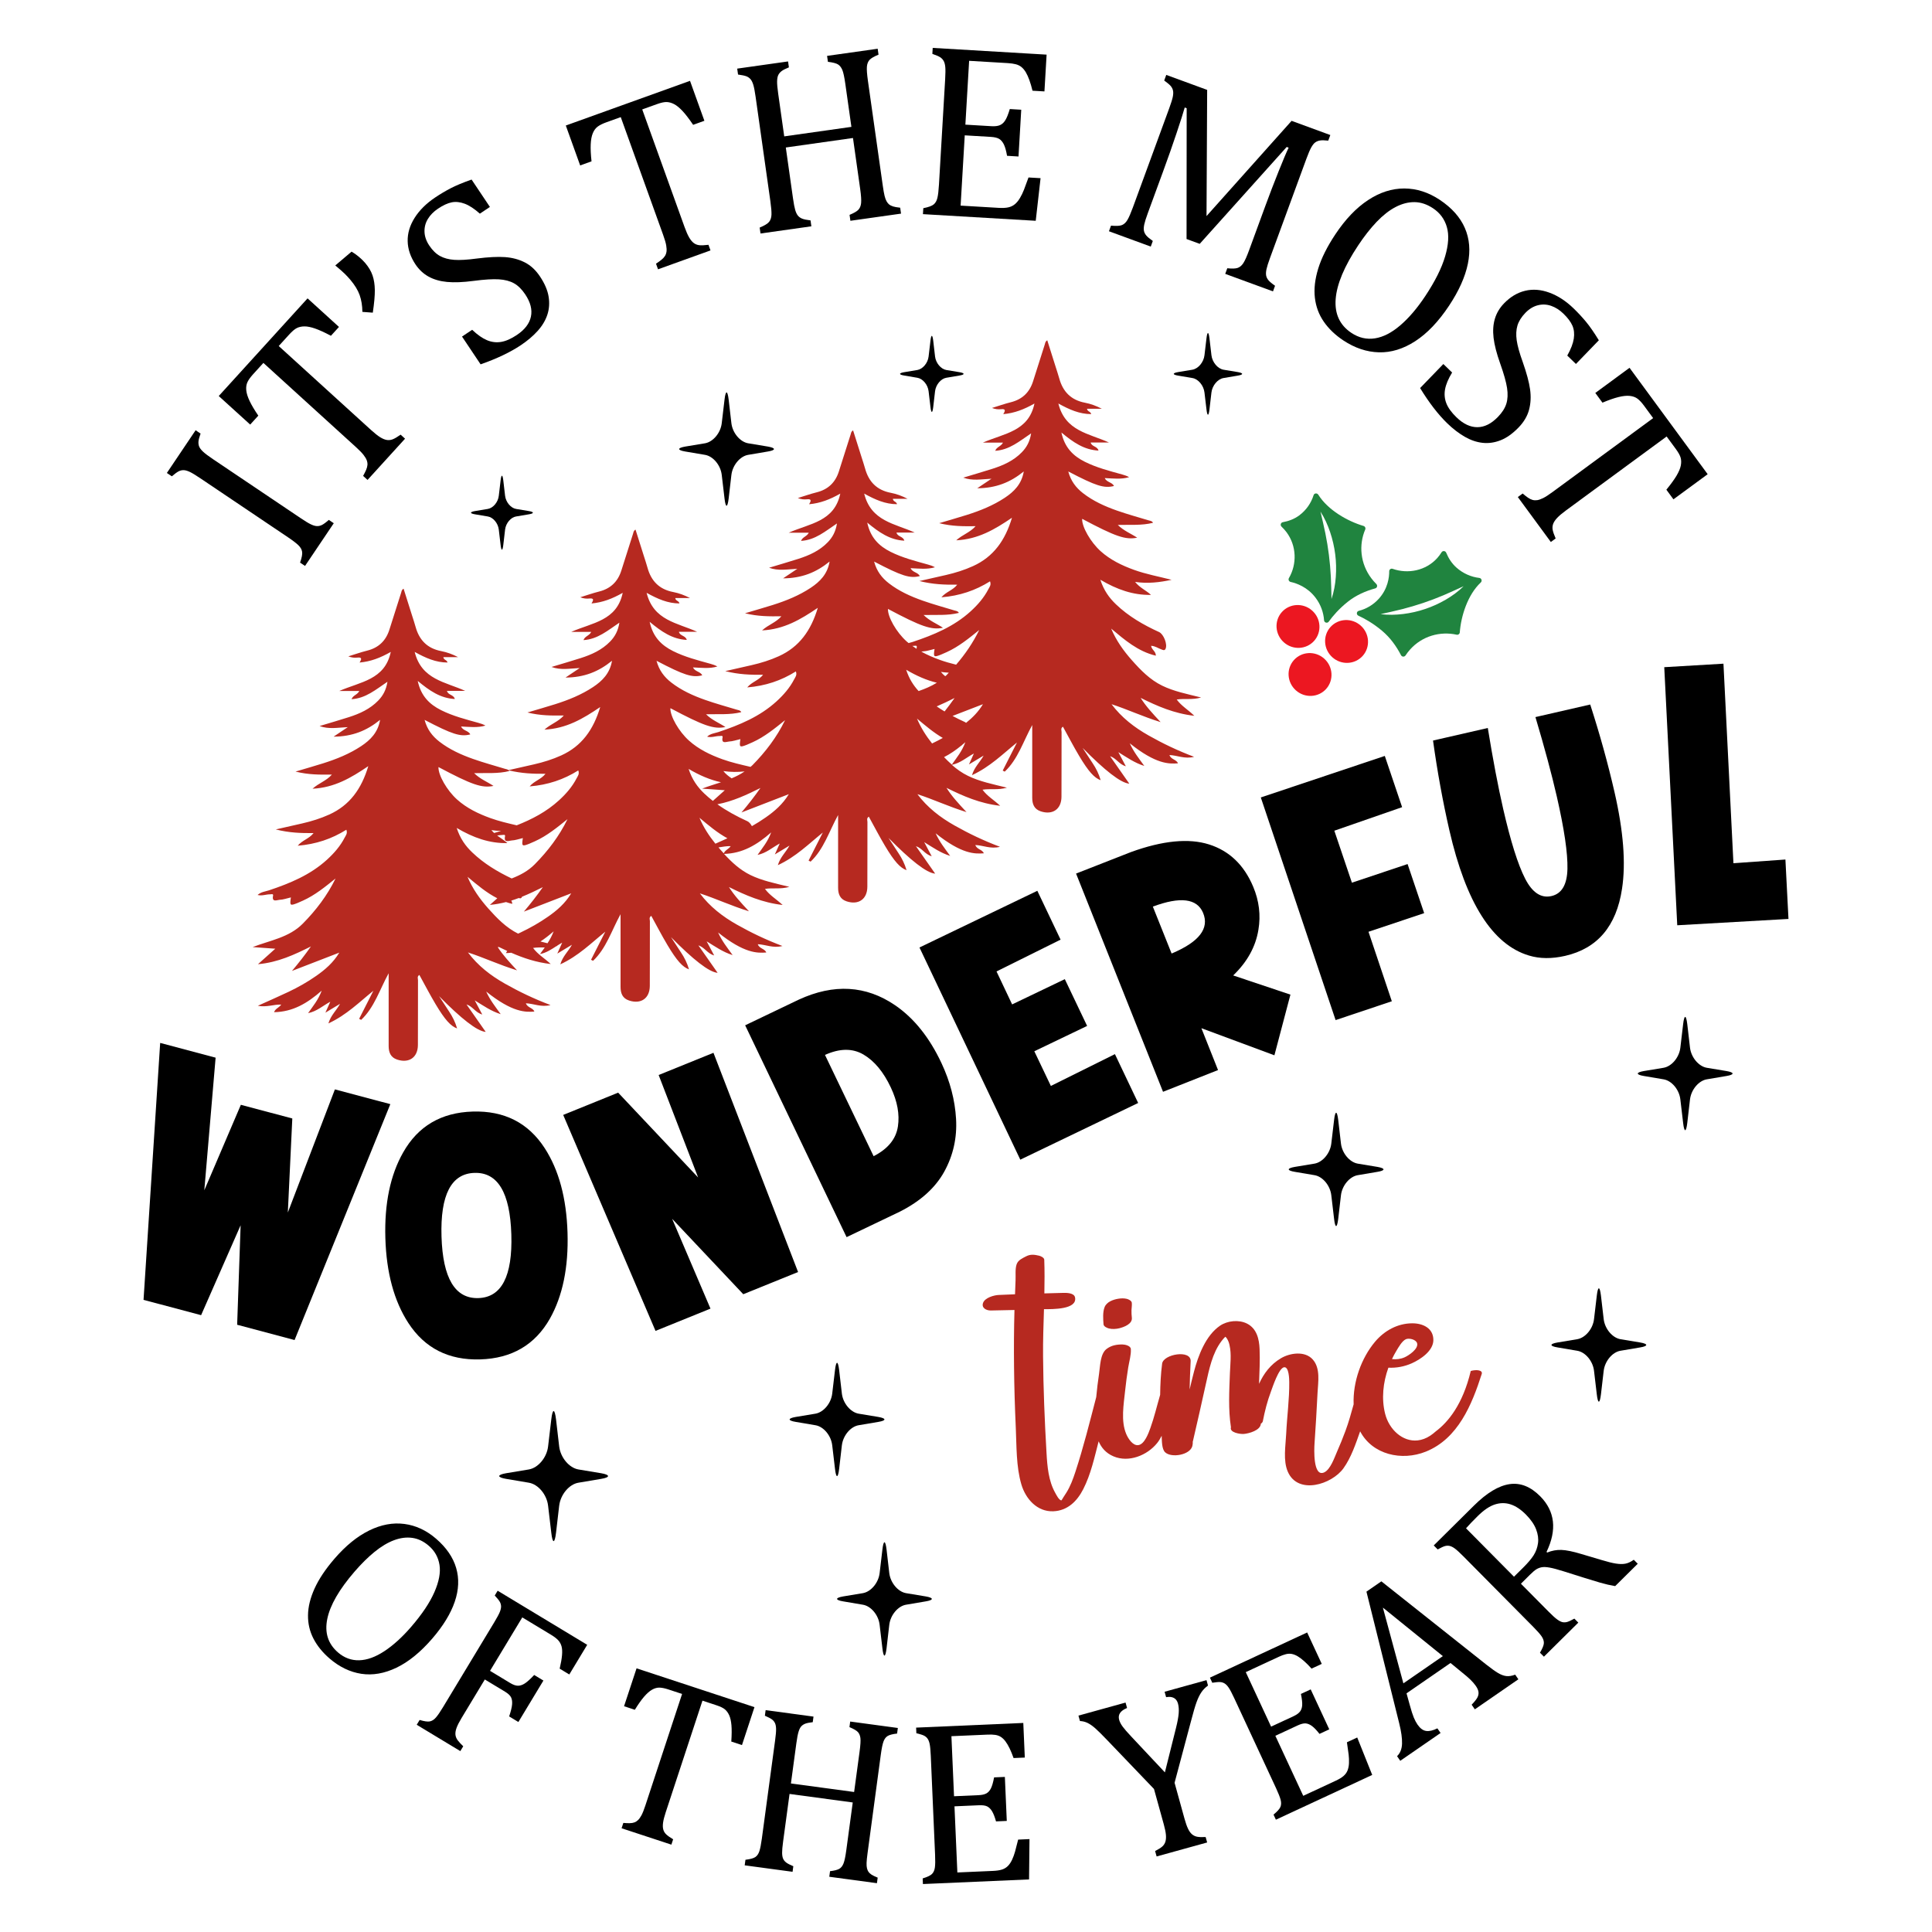 <?xml version="1.0" encoding="utf-8"?>
<!-- Generator: Adobe Illustrator 27.8.1, SVG Export Plug-In . SVG Version: 6.00 Build 0)  -->
<svg version="1.1" id="Layer_1" xmlns="http://www.w3.org/2000/svg" xmlns:xlink="http://www.w3.org/1999/xlink" x="0px" y="0px"
	 viewBox="0 0 1080 1080" style="enable-background:new 0 0 1080 1080;" xml:space="preserve">
<style type="text/css">
	.st0{fill-rule:evenodd;clip-rule:evenodd;}
	.st1{fill:#B62920;}
	.st2{fill:#EC1721;}
	.st3{fill:#20843F;}
</style>
<g>
	<g>
		<path class="st0" d="M691.9,207.99l-7.92-1.31c-3.28-0.56-6.31-4.18-6.78-8.1l-1.1-9.46c-0.47-3.92-1.22-3.92-1.67,0l-1.12,9.46
			c-0.45,3.91-3.48,7.54-6.78,8.1l-7.92,1.31c-3.28,0.56-3.28,1.46,0,1.99l7.92,1.34c3.3,0.53,6.33,4.16,6.78,8.1l1.12,9.46
			c0.45,3.91,1.2,3.91,1.67,0l1.1-9.46c0.47-3.94,3.5-7.56,6.78-8.1l7.92-1.34C695.18,209.45,695.18,208.55,691.9,207.99z"/>
		<path class="st0" d="M536.38,208.06l-7.37-1.22c-3.05-0.52-5.87-3.89-6.31-7.54l-1.02-8.81c-0.44-3.65-1.14-3.65-1.55,0
			l-1.04,8.81c-0.42,3.64-3.24,7.02-6.31,7.54l-7.37,1.22c-3.05,0.52-3.05,1.36,0,1.86l7.37,1.25c3.07,0.5,5.89,3.87,6.31,7.54
			l1.04,8.81c0.42,3.65,1.12,3.65,1.55,0l1.02-8.81c0.44-3.67,3.26-7.04,6.31-7.54l7.37-1.25
			C539.43,209.41,539.43,208.58,536.38,208.06z"/>
		<path class="st0" d="M429.23,249.63l-10.98-1.82c-4.55-0.78-8.75-5.8-9.4-11.24l-1.52-13.13c-0.65-5.43-1.69-5.43-2.32,0
			l-1.55,13.13c-0.62,5.43-4.83,10.46-9.4,11.24l-10.98,1.82c-4.55,0.78-4.55,2.02,0,2.77l10.98,1.86c4.57,0.74,8.78,5.77,9.4,11.24
			l1.55,13.13c0.62,5.43,1.67,5.43,2.32,0l1.52-13.13c0.65-5.47,4.86-10.49,9.4-11.24l10.98-1.86
			C433.78,251.66,433.78,250.41,429.23,249.63z"/>
		<path class="st0" d="M295.66,285.69l-7.17-1.19c-2.97-0.51-5.71-3.79-6.14-7.33l-1-8.57c-0.42-3.55-1.11-3.55-1.51,0l-1.01,8.57
			c-0.41,3.55-3.15,6.83-6.14,7.33l-7.17,1.19c-2.97,0.51-2.97,1.32,0,1.81l7.17,1.21c2.99,0.48,5.73,3.77,6.14,7.33l1.01,8.57
			c0.41,3.55,1.09,3.55,1.51,0l1-8.57c0.42-3.57,3.17-6.85,6.14-7.33l7.17-1.21C298.63,287.01,298.63,286.2,295.66,285.69z"/>
	</g>
	<g>
		<path class="st0" d="M335.98,823.53l-12.61-2.09c-5.22-0.89-10.05-6.66-10.79-12.9l-1.75-15.06c-0.75-6.24-1.94-6.24-2.66,0
			l-1.78,15.06c-0.71,6.23-5.54,12.01-10.79,12.9l-12.61,2.09c-5.22,0.89-5.22,2.32,0,3.18l12.61,2.13
			c5.25,0.85,10.08,6.62,10.79,12.9l1.78,15.07c0.71,6.24,1.91,6.24,2.66,0l1.75-15.07c0.75-6.27,5.57-12.04,10.79-12.9l12.61-2.13
			C341.2,825.86,341.2,824.42,335.98,823.53z"/>
		<path class="st0" d="M517.49,892.41l-10.98-1.82c-4.55-0.78-8.75-5.8-9.4-11.24l-1.52-13.13c-0.65-5.43-1.69-5.43-2.32,0
			l-1.55,13.13c-0.62,5.43-4.83,10.46-9.4,11.24l-10.98,1.82c-4.55,0.78-4.55,2.02,0,2.77l10.98,1.86c4.57,0.74,8.78,5.77,9.4,11.24
			l1.55,13.13c0.62,5.43,1.67,5.43,2.32,0l1.52-13.13c0.65-5.47,4.86-10.49,9.4-11.24l10.98-1.86
			C522.03,894.44,522.03,893.19,517.49,892.41z"/>
		<path class="st0" d="M769.98,652.3l-10.98-1.82c-4.55-0.78-8.75-5.8-9.4-11.24l-1.52-13.13c-0.65-5.43-1.69-5.43-2.32,0
			l-1.55,13.13c-0.62,5.43-4.83,10.46-9.4,11.24l-10.98,1.82c-4.55,0.78-4.55,2.02,0,2.77l10.98,1.86c4.57,0.74,8.78,5.77,9.4,11.24
			l1.55,13.13c0.62,5.43,1.67,5.43,2.32,0l1.52-13.13c0.65-5.47,4.86-10.49,9.4-11.24l10.98-1.86
			C774.52,654.33,774.52,653.08,769.98,652.3z"/>
		<path class="st0" d="M916.85,750.45l-10.98-1.82c-4.55-0.78-8.75-5.8-9.4-11.24l-1.53-13.13c-0.65-5.43-1.69-5.43-2.32,0
			l-1.55,13.13c-0.62,5.43-4.83,10.46-9.4,11.24l-10.98,1.82c-4.55,0.78-4.55,2.02,0,2.77l10.98,1.86c4.57,0.74,8.78,5.77,9.4,11.24
			l1.55,13.13c0.62,5.43,1.67,5.43,2.32,0l1.53-13.13c0.65-5.47,4.86-10.49,9.4-11.24l10.98-1.86
			C921.4,752.47,921.4,751.22,916.85,750.45z"/>
		<path class="st0" d="M965.1,598.72l-10.98-1.82c-4.55-0.78-8.75-5.8-9.4-11.24l-1.52-13.13c-0.65-5.43-1.69-5.43-2.32,0
			l-1.55,13.13c-0.62,5.43-4.83,10.46-9.4,11.24l-10.98,1.82c-4.55,0.78-4.55,2.02,0,2.77l10.98,1.86c4.57,0.74,8.78,5.77,9.4,11.24
			l1.55,13.13c0.62,5.43,1.67,5.43,2.32,0l1.52-13.13c0.65-5.47,4.86-10.49,9.4-11.24l10.98-1.86
			C969.65,600.74,969.65,599.49,965.1,598.72z"/>
		<path class="st0" d="M490.99,792.08l-10.98-1.82c-4.55-0.78-8.75-5.8-9.4-11.24l-1.52-13.13c-0.65-5.43-1.69-5.43-2.32,0
			l-1.55,13.13c-0.62,5.43-4.83,10.46-9.4,11.24l-10.99,1.82c-4.55,0.78-4.55,2.02,0,2.77l10.99,1.86c4.57,0.74,8.78,5.77,9.4,11.24
			l1.55,13.13c0.62,5.43,1.67,5.43,2.32,0l1.52-13.13c0.65-5.47,4.86-10.49,9.4-11.24l10.98-1.86
			C495.54,794.1,495.54,792.86,490.99,792.08z"/>
	</g>
	<path class="st1" d="M657.79,391.04c4.41-0.71,8.6,0.32,13.64-1.14c-8.08-2-15.2-3.41-21.75-6.6c-6.81-3.31-11.96-8.61-16.9-14.17
		c-4.75-5.34-8.84-11.1-11.63-17.74c7.56,6.33,14.93,12.75,24.98,15.15c0.04-2.49-2.41-3.31-2.65-5.53
		c2.39,0.12,3.96,1.42,5.76,2.02c0.83,0.28,1.74,0.88,2.31-0.33c1.19-2.5-1.06-8.2-3.6-9.37c-8.78-4-17.08-8.78-24.11-15.5
		c-3.79-3.62-6.8-7.78-8.74-13.75c9.31,5.47,18.27,8.67,28.31,8.47c-2.72-2.53-6.27-3.96-8.89-7.26c7.18,1.08,13.8,0.23,20.41-1.17
		c-7.09-1.83-14.23-3.11-21.05-5.58c-6.75-2.45-13.16-5.53-18.56-10.37c-5.68-5.09-10.6-13.71-10.4-18.14
		c18.61,9.89,24.25,11.87,30.76,10.54c-3.62-2.39-7.51-3.84-10.83-7.13c6.96-0.19,13.37,0.41,19.7-1.19
		c-0.58-1.11-1.55-1.08-2.4-1.34c-5.94-1.8-11.95-3.44-17.8-5.5c-6.73-2.37-13.25-5.3-18.94-9.72c-3.92-3.05-6.82-6.79-8.24-12.14
		c15.53,8.13,20.01,9.53,25.54,8.13c-0.97-2.17-4.04-1.96-5.14-4.43c4.73,0.22,9.21,0.8,13.62-0.51c-1.27-0.72-2.56-1.13-3.87-1.5
		c-7.11-1.98-14.29-3.8-20.92-7.12c-6.41-3.21-11.26-7.85-13.07-16.35c6.59,5.47,12.65,9.71,20.74,10.11
		c-0.64-2.51-3.79-2.09-4.39-4.53c1.92,0,3.58,0,5.24,0c1.66,0,3.31,0,4.97,0c-11.01-5.04-24.42-6.23-28.26-21.79
		c6.21,3.44,11.85,5.92,18.36,5.93c-0.35-1.58-2.16-1.34-2.33-3c2.78,0,5.51,0,8.25,0c-3.07-1.6-6.2-2.76-9.43-3.37
		c-7.75-1.48-12.31-6.15-14.35-13.58c-0.59-2.12-1.3-4.21-1.96-6.31c-1.57-4.98-3.14-9.95-4.74-15c-1.12,0.64-1.12,1.46-1.35,2.2
		c-2.18,6.91-4.4,13.81-6.59,20.72c-1.97,6.19-6.02,10.09-12.39,11.69c-3.56,0.89-7.04,2.13-10.56,3.21
		c1.8,0.72,3.48,0.87,5.13,0.69c2.85-0.31,2.12,1.18,1.17,2.77c6.23-0.56,11.61-2.64,17.43-5.94
		c-3.29,15.66-16.98,16.65-28.82,21.85c4.42,0,7.65,0,11.22,0c-1.08,2.16-3.55,2.35-4.33,4.58c7.91-0.48,13.55-5.37,20.07-9.75
		c-0.72,4.6-2.5,7.78-5.17,10.54c-4.57,4.72-10.33,7.31-16.44,9.26c-5.25,1.68-10.55,3.21-16.33,4.96c5.16,1.88,9.94,0.89,15.77,0.6
		c-3.06,2.05-5.04,3.38-7.94,5.33c10.46-0.06,18.51-3.3,26-9.4c-1.19,7.05-5.42,11.28-10.6,14.71c-6.53,4.32-13.75,7.23-21.19,9.58
		c-4.79,1.51-9.63,2.88-15.49,4.63c7.24,1.8,13.5,1.76,20.34,1.68c-3.17,3.58-7.22,4.65-10.82,7.9
		c12.18-0.59,21.44-6.02,31.16-12.62c-3.8,12.72-10.36,21.86-21.78,27.04c-4.85,2.2-9.92,3.78-15.11,4.97
		c-4.6,1.05-9.21,2.09-14.84,3.37c7.51,1.89,14.05,2.12,21.14,2.04c-2.51,3.21-6.24,3.93-8.86,7.06c10.2-0.83,19-3.8,27.18-8.93
		c0.79,2.02-0.3,3.18-0.91,4.36c-2.47,4.79-5.95,8.78-9.92,12.4c-9.34,8.51-20.67,13.2-32.43,17.12c-0.72,0.24-1.49,0.43-2.25,0.63
		c-0.38-0.32-0.77-0.62-1.14-0.95c-5.68-5.09-10.6-13.71-10.4-18.14c18.61,9.89,24.25,11.87,30.76,10.54
		c-3.62-2.39-7.51-3.84-10.83-7.13c6.96-0.19,13.37,0.41,19.7-1.19c-0.58-1.11-1.55-1.08-2.4-1.34c-5.94-1.8-11.95-3.44-17.8-5.5
		c-6.73-2.37-13.25-5.3-18.94-9.72c-3.92-3.05-6.82-6.79-8.24-12.14c15.53,8.13,20.01,9.53,25.54,8.13
		c-0.97-2.17-4.04-1.96-5.14-4.43c4.73,0.22,9.21,0.8,13.62-0.51c-1.27-0.72-2.56-1.13-3.87-1.5c-7.11-1.98-14.29-3.8-20.92-7.12
		c-6.41-3.21-11.26-7.85-13.07-16.35c6.59,5.47,12.65,9.71,20.74,10.11c-0.64-2.51-3.79-2.09-4.39-4.53c1.92,0,3.58,0,5.24,0
		c1.66,0,3.31,0,4.97,0c-11.01-5.04-24.42-6.23-28.26-21.79c6.21,3.44,11.85,5.92,18.36,5.93c-0.35-1.58-2.16-1.34-2.33-3
		c2.78,0,5.51,0,8.25,0c-3.07-1.6-6.2-2.76-9.43-3.37c-7.75-1.48-12.31-6.15-14.35-13.58c-0.59-2.12-1.3-4.21-1.96-6.31
		c-1.57-4.98-3.14-9.95-4.74-15c-1.12,0.64-1.12,1.46-1.35,2.2c-2.18,6.91-4.4,13.81-6.59,20.72c-1.97,6.19-6.02,10.09-12.39,11.69
		c-3.56,0.89-7.04,2.13-10.56,3.21c1.8,0.72,3.48,0.87,5.13,0.69c2.85-0.31,2.12,1.18,1.17,2.77c6.23-0.56,11.61-2.64,17.43-5.94
		c-3.29,15.66-16.98,16.65-28.82,21.85c4.42,0,7.65,0,11.22,0c-1.08,2.16-3.55,2.35-4.33,4.58c7.91-0.48,13.55-5.37,20.07-9.75
		c-0.72,4.6-2.5,7.78-5.17,10.54c-4.57,4.72-10.33,7.31-16.44,9.26c-5.25,1.68-10.55,3.21-16.33,4.96c5.16,1.88,9.94,0.89,15.77,0.6
		c-3.06,2.05-5.04,3.38-7.94,5.33c10.46-0.06,18.51-3.3,26-9.4c-1.19,7.05-5.42,11.28-10.6,14.71c-6.53,4.32-13.75,7.23-21.19,9.58
		c-4.79,1.51-9.63,2.88-15.49,4.63c7.24,1.8,13.5,1.76,20.34,1.68c-3.17,3.58-7.22,4.65-10.82,7.9
		c12.18-0.59,21.44-6.02,31.16-12.62c-3.8,12.72-10.36,21.86-21.78,27.04c-4.85,2.2-9.92,3.78-15.11,4.97
		c-4.6,1.05-9.21,2.09-14.84,3.37c7.51,1.89,14.05,2.12,21.14,2.04c-2.51,3.21-6.24,3.93-8.86,7.06c10.2-0.83,19-3.8,27.18-8.93
		c0.79,2.02-0.3,3.18-0.91,4.36c-2.47,4.79-5.95,8.78-9.92,12.4c-9.34,8.51-20.67,13.2-32.43,17.12c-2.07,0.69-4.42,0.82-6.35,2.59
		c2.58,0.65,4.7-0.38,6.9-0.36c0.69,0.01,1.99-0.46,1.76,0.68c-0.83,4,2.19,2.46,3.61,2.39c2.1-0.09,4.17-0.85,6.35-1.35
		c-0.7,4.58-0.48,4.77,3.57,3.18c1.08-0.43,2.14-0.92,3.2-1.4c6.76-3.06,12.42-7.72,18.19-12.36c-4.63,9.51-10.92,17.76-18.31,25.24
		c-0.32,0.32-0.66,0.57-0.99,0.87c-5.35-1.26-10.68-2.44-15.84-4.31c-6.75-2.45-13.16-5.53-18.56-10.37
		c-5.68-5.09-10.6-13.71-10.4-18.14c18.61,9.89,24.25,11.87,30.76,10.54c-3.62-2.39-7.51-3.84-10.83-7.13
		c6.96-0.19,13.37,0.41,19.7-1.19c-0.58-1.11-1.54-1.08-2.4-1.34c-5.94-1.8-11.95-3.44-17.8-5.5c-6.73-2.37-13.25-5.3-18.94-9.73
		c-3.92-3.05-6.82-6.79-8.24-12.14c15.53,8.13,20.01,9.53,25.54,8.13c-0.97-2.17-4.04-1.96-5.14-4.43c4.73,0.22,9.21,0.8,13.62-0.51
		c-1.27-0.72-2.56-1.13-3.87-1.5c-7.11-1.98-14.29-3.8-20.92-7.12c-6.41-3.21-11.26-7.85-13.07-16.35
		c6.59,5.47,12.65,9.71,20.74,10.11c-0.64-2.51-3.79-2.09-4.39-4.53c1.92,0,3.58,0,5.24,0c1.66,0,3.31,0,4.97,0
		c-11.01-5.04-24.42-6.23-28.26-21.79c6.21,3.44,11.85,5.92,18.36,5.93c-0.35-1.58-2.16-1.34-2.33-3c2.78,0,5.51,0,8.25,0
		c-3.07-1.6-6.2-2.76-9.43-3.38c-7.75-1.48-12.31-6.15-14.35-13.58c-0.58-2.12-1.3-4.21-1.96-6.31c-1.57-4.98-3.14-9.95-4.74-15
		c-1.12,0.64-1.12,1.46-1.35,2.2c-2.18,6.91-4.4,13.81-6.59,20.72c-1.97,6.19-6.02,10.09-12.39,11.69
		c-3.56,0.89-7.04,2.13-10.56,3.21c1.8,0.72,3.48,0.87,5.13,0.69c2.85-0.31,2.12,1.18,1.17,2.77c6.23-0.56,11.61-2.64,17.43-5.94
		c-3.29,15.66-16.98,16.65-28.82,21.85c4.42,0,7.65,0,11.22,0c-1.08,2.16-3.55,2.35-4.33,4.58c7.91-0.48,13.55-5.37,20.07-9.75
		c-0.72,4.6-2.5,7.78-5.17,10.54c-4.57,4.71-10.33,7.31-16.44,9.26c-5.25,1.68-10.55,3.21-16.33,4.96c5.16,1.88,9.94,0.89,15.76,0.6
		c-3.06,2.05-5.04,3.38-7.94,5.33c10.46-0.06,18.51-3.3,26-9.4c-1.19,7.05-5.42,11.28-10.6,14.71c-6.53,4.32-13.75,7.23-21.19,9.58
		c-4.79,1.51-9.63,2.88-15.49,4.63c7.24,1.8,13.5,1.76,20.34,1.68c-3.17,3.58-7.22,4.65-10.82,7.9
		c12.18-0.59,21.44-6.02,31.16-12.62c-3.8,12.72-10.36,21.86-21.78,27.04c-4.85,2.2-9.92,3.78-15.11,4.97
		c-4.47,1.02-8.96,2.04-14.38,3.26c-0.56-0.5-1.27-0.54-1.92-0.73c-5.94-1.8-11.95-3.44-17.8-5.5c-6.73-2.37-13.25-5.3-18.94-9.73
		c-3.92-3.05-6.82-6.79-8.24-12.14c15.53,8.13,20.01,9.53,25.54,8.13c-0.97-2.17-4.04-1.96-5.14-4.43c4.73,0.22,9.21,0.8,13.62-0.51
		c-1.27-0.72-2.56-1.13-3.87-1.5c-7.11-1.98-14.29-3.8-20.92-7.12c-6.41-3.21-11.26-7.85-13.07-16.35
		c6.59,5.47,12.65,9.71,20.74,10.11c-0.64-2.51-3.79-2.09-4.39-4.53c1.92,0,3.58,0,5.24,0c1.66,0,3.31,0,4.97,0
		c-11.01-5.04-24.42-6.23-28.26-21.79c6.21,3.44,11.85,5.92,18.36,5.93c-0.35-1.58-2.16-1.34-2.33-3c2.78,0,5.51,0,8.25,0
		c-3.07-1.6-6.2-2.76-9.43-3.38c-7.75-1.48-12.31-6.15-14.35-13.58c-0.58-2.12-1.3-4.21-1.96-6.31c-1.57-4.98-3.14-9.95-4.74-15
		c-1.12,0.64-1.12,1.46-1.35,2.2c-2.18,6.91-4.4,13.81-6.59,20.72c-1.97,6.19-6.02,10.09-12.39,11.69
		c-3.56,0.89-7.04,2.13-10.56,3.21c1.8,0.72,3.48,0.87,5.13,0.69c2.85-0.31,2.12,1.18,1.17,2.77c6.23-0.56,11.61-2.64,17.43-5.94
		c-3.29,15.66-16.98,16.65-28.82,21.85c4.42,0,7.65,0,11.22,0c-1.08,2.16-3.55,2.35-4.33,4.58c7.91-0.48,13.55-5.37,20.07-9.75
		c-0.72,4.6-2.5,7.78-5.17,10.54c-4.57,4.71-10.33,7.31-16.44,9.26c-5.25,1.68-10.55,3.21-16.33,4.96c5.16,1.88,9.94,0.89,15.77,0.6
		c-3.06,2.05-5.04,3.38-7.94,5.33c10.46-0.06,18.51-3.3,26-9.4c-1.19,7.05-5.42,11.28-10.6,14.71c-6.53,4.32-13.75,7.23-21.19,9.58
		c-4.79,1.51-9.63,2.88-15.49,4.63c7.24,1.8,13.5,1.76,20.34,1.68c-3.17,3.58-7.22,4.65-10.82,7.9
		c12.18-0.59,21.44-6.02,31.16-12.62c-3.8,12.72-10.36,21.86-21.78,27.04c-4.85,2.2-9.92,3.78-15.11,4.97
		c-4.6,1.05-9.21,2.09-14.84,3.37c7.5,1.89,14.05,2.12,21.14,2.04c-2.51,3.21-6.24,3.93-8.86,7.06c10.2-0.83,19-3.8,27.18-8.93
		c0.79,2.02-0.3,3.18-0.91,4.36c-2.47,4.79-5.95,8.78-9.92,12.4c-9.34,8.51-20.67,13.2-32.43,17.12c-2.07,0.69-4.42,0.83-6.35,2.59
		c2.58,0.65,4.7-0.38,6.9-0.36c0.69,0.01,1.99-0.46,1.76,0.68c-0.83,4,2.19,2.46,3.61,2.39c2.1-0.09,4.17-0.85,6.35-1.35
		c-0.7,4.58-0.48,4.77,3.57,3.18c1.08-0.43,2.14-0.92,3.2-1.4c6.76-3.06,12.42-7.72,18.19-12.36c-4.63,9.51-10.92,17.76-18.31,25.24
		c-7.73,7.82-18.38,9.36-28.04,13.11c4.02,0.29,8.04,0.58,12.66,0.91c-3.4,3.04-6.23,5.57-9.68,8.66
		c11.29-1.01,20.46-5.38,29.6-9.92c-3.33,4.74-6.79,9.19-10.6,13.68c8.82-3.41,17.64-6.82,26.46-10.23c-3.32,5.55-7.9,9.51-12.9,13
		c-4.9,3.42-10.1,6.37-15.5,8.93c-5.35,2.54-10.78,4.9-17.15,7.78c5.07,0.96,8.84-0.84,13.08-0.66c-1.24,1.79-3.21,2.13-4,4.24
		c10.48-0.17,18.58-4.97,26.64-12.04c-1.96,5.25-4.81,8.56-7.62,12.58c4.95-1.02,8.18-4.11,12.41-6.38
		c-0.91,2.03-1.6,3.57-2.73,6.11c3.2-1.93,5.42-3.27,8.19-4.94c-2.11,3.84-5.11,6.3-6.51,10.95c10.15-4.7,17.25-11.89,25.14-18.25
		c-2.65,5.23-5.3,10.46-7.96,15.68c0.38,0.2,0.75,0.39,1.13,0.59c7.38-6.96,10.28-16.78,15.37-26.06c0,14.14,0.01,27.38,0,40.63
		c0,3.54,1.06,6.4,4.74,7.62c6.65,2.2,11.57-1.19,11.61-8.14c0.07-12.08,0.01-24.16,0.05-36.24c0-0.9-0.63-2.03,0.77-2.94
		c3.03,5.49,5.87,10.99,9.04,16.3c5.21,8.75,8.53,12.39,12.05,13.61c-1.01-3.5-2.55-6.58-4.49-9.48c-1.89-2.84-3.73-5.7-5.59-8.55
		c12.31,12.49,21.27,19.61,26.08,19.97c-3.61-5.16-7.18-10.25-10.75-15.35c3.48,1.08,4.95,4.54,8.82,5.63
		c-1.43-2.68-2.57-4.83-4.2-7.89c5.09,3.12,9.07,5.98,14.52,7.7c-3.09-4.27-5.91-7.79-8.13-12.65
		c14.69,11.78,22.04,11.58,26.94,11.19c-0.82-2.19-3.86-2.06-4.75-4.62c4.4,0.14,8.48,2.35,13.78,0.99
		c-9.39-3.54-17.52-7.47-25.4-11.92c-8.02-4.52-15.17-10.04-20.76-17.5c8.95,2.9,17.42,6.92,27.45,10.02
		c-4.33-4.64-7.89-8.51-10.8-12.99c0.23-0.02,0.46-0.02,0.69-0.05c1.54,0.75,3.08,1.49,4.63,2.2c-0.28,0.34-0.53,0.72-0.72,1.2
		c1-0.02,1.97-0.11,2.93-0.21c6.82,2.98,13.95,5.39,22.1,6.31c-3.58-3.33-7.24-5.37-9.88-8.99c2.19-0.35,4.33-0.27,6.55-0.29
		c-0.87,1.23-1.77,2.44-2.67,3.72c3.62-0.75,6.32-2.6,9.16-4.43c0.2-0.05,0.4-0.08,0.61-0.14c-0.09-0.02-0.18-0.04-0.28-0.07
		c0.94-0.6,1.9-1.19,2.91-1.74c-0.91,2.03-1.6,3.57-2.73,6.11c3.2-1.93,5.42-3.27,8.19-4.94c-2.11,3.84-5.11,6.3-6.51,10.95
		c10.15-4.7,17.25-11.89,25.14-18.25c-2.65,5.23-5.3,10.46-7.96,15.68c0.38,0.2,0.75,0.39,1.13,0.59
		c7.38-6.96,10.28-16.78,15.37-26.06c0,14.14,0.01,27.38,0,40.63c0,3.54,1.06,6.4,4.74,7.62c6.65,2.2,11.57-1.19,11.61-8.14
		c0.07-12.08,0.01-24.16,0.05-36.24c0-0.9-0.63-2.03,0.77-2.94c3.03,5.49,5.87,10.99,9.04,16.3c5.21,8.75,8.53,12.39,12.05,13.61
		c-1.01-3.5-2.55-6.58-4.49-9.48c-1.89-2.84-3.73-5.7-5.59-8.55c12.31,12.49,21.27,19.61,26.08,19.97
		c-3.61-5.15-7.18-10.25-10.75-15.35c3.48,1.08,4.95,4.54,8.82,5.63c-1.43-2.68-2.57-4.83-4.2-7.89c5.09,3.12,9.07,5.98,14.52,7.7
		c-3.09-4.27-5.91-7.79-8.13-12.65c14.69,11.78,22.04,11.58,26.94,11.19c-0.82-2.19-3.86-2.06-4.75-4.62
		c4.4,0.14,8.48,2.36,13.78,0.99c-9.39-3.54-17.52-7.47-25.4-11.92c-8.02-4.52-15.17-10.04-20.76-17.5
		c8.95,2.9,17.42,6.92,27.45,10.02c-4.52-4.85-8.22-8.83-11.19-13.56c9.31,4.61,18.69,8.75,30.02,10.03
		c-3.58-3.33-7.24-5.37-9.88-8.99c4.41-0.71,8.6,0.32,13.64-1.14c-8.08-2-15.2-3.41-21.75-6.6c-5.84-2.84-10.46-7.15-14.77-11.82
		c10.33-0.26,18.36-5.02,26.35-12.02c-1.96,5.25-4.81,8.56-7.62,12.58c4.95-1.02,8.18-4.11,12.41-6.38
		c-0.91,2.03-1.6,3.57-2.74,6.11c3.2-1.93,5.42-3.27,8.19-4.94c-2.11,3.84-5.11,6.3-6.51,10.95c10.15-4.7,17.25-11.89,25.14-18.25
		c-2.65,5.23-5.3,10.46-7.96,15.68c0.38,0.2,0.76,0.39,1.13,0.59c7.38-6.96,10.28-16.78,15.37-26.06c0,14.14,0.01,27.38,0,40.63
		c0,3.54,1.06,6.4,4.74,7.62c6.65,2.2,11.57-1.19,11.61-8.14c0.07-12.08,0.01-24.16,0.05-36.25c0-0.9-0.63-2.03,0.77-2.94
		c3.03,5.49,5.87,10.99,9.04,16.3c5.21,8.75,8.53,12.39,12.05,13.61c-1.01-3.5-2.55-6.58-4.49-9.48c-1.89-2.84-3.73-5.7-5.59-8.55
		c12.31,12.49,21.27,19.61,26.08,19.97c-3.61-5.15-7.18-10.25-10.75-15.35c3.48,1.08,4.95,4.54,8.82,5.63
		c-1.43-2.68-2.57-4.83-4.2-7.89c5.09,3.12,9.07,5.98,14.52,7.7c-3.09-4.27-5.91-7.79-8.13-12.65
		c14.69,11.78,22.04,11.58,26.94,11.19c-0.82-2.19-3.86-2.06-4.75-4.62c4.4,0.14,8.48,2.36,13.78,0.99
		c-9.39-3.54-17.52-7.47-25.4-11.92c-8.02-4.52-15.17-10.04-20.76-17.5c8.95,2.9,17.42,6.92,27.45,10.02
		c-4.52-4.85-8.22-8.83-11.19-13.56c9.31,4.61,18.69,8.75,30.02,10.03c-3.58-3.33-7.24-5.37-9.88-8.99
		c4.41-0.71,8.6,0.32,13.64-1.14c-8.08-2-15.2-3.41-21.75-6.6c-3.36-1.63-6.31-3.75-9.04-6.15c4.9-1.04,8.11-4.1,12.32-6.35
		c-0.91,2.03-1.6,3.57-2.74,6.11c3.2-1.93,5.42-3.27,8.19-4.94c-2.11,3.84-5.11,6.3-6.51,10.95c10.15-4.7,17.25-11.89,25.14-18.25
		c-2.65,5.23-5.3,10.46-7.96,15.68c0.38,0.2,0.76,0.39,1.13,0.59c7.38-6.96,10.28-16.78,15.37-26.06c0,14.14,0.01,27.38,0,40.63
		c0,3.54,1.06,6.4,4.74,7.62c6.65,2.2,11.57-1.19,11.61-8.14c0.07-12.08,0.01-24.16,0.05-36.24c0-0.9-0.63-2.03,0.77-2.94
		c3.03,5.49,5.87,10.99,9.04,16.3c5.21,8.75,8.53,12.39,12.05,13.61c-1.01-3.5-2.55-6.58-4.49-9.48c-1.89-2.84-3.73-5.7-5.59-8.55
		c12.31,12.49,21.27,19.61,26.08,19.97c-3.61-5.15-7.18-10.25-10.75-15.35c3.48,1.08,4.95,4.54,8.82,5.63
		c-1.43-2.68-2.57-4.83-4.2-7.89c5.09,3.12,9.07,5.98,14.52,7.7c-3.09-4.27-5.91-7.79-8.13-12.65
		c14.69,11.78,22.04,11.58,26.94,11.19c-0.82-2.19-3.86-2.06-4.75-4.62c4.4,0.14,8.48,2.35,13.78,0.99
		c-9.39-3.54-17.52-7.47-25.4-11.92c-8.02-4.52-15.17-10.04-20.76-17.5c8.95,2.9,17.42,6.92,27.45,10.02
		c-4.52-4.85-8.22-8.83-11.19-13.56c9.31,4.61,18.69,8.75,30.02,10.03C664.09,396.69,660.43,394.65,657.79,391.04z M255.3,462.83
		c9.31,5.47,18.27,8.67,28.31,8.47c-1.71-1.6-3.76-2.76-5.69-4.22c0.89-0.15,1.76-0.31,2.64-0.31c0.69,0.01,1.99-0.46,1.76,0.68
		c-0.83,4,2.19,2.46,3.61,2.39c2.1-0.09,4.17-0.85,6.35-1.35c-0.7,4.58-0.48,4.77,3.57,3.18c1.08-0.43,2.14-0.92,3.2-1.4
		c6.76-3.06,12.42-7.72,18.19-12.36c-4.63,9.51-10.92,17.76-18.31,25.24c-3.76,3.8-8.21,6.11-12.9,7.92
		c-7.99-3.8-15.52-8.33-21.98-14.5C260.25,472.96,257.23,468.8,255.3,462.83z M274.71,464.04c1.82,0.27,3.61,0.42,5.37,0.47
		c-0.03,0.01-0.05,0.02-0.08,0.03c-1.21,0.4-2.51,0.65-3.77,1.11C275.7,465.16,275.19,464.64,274.71,464.04z M302.12,526.3
		c2.5-1.65,4.94-3.54,7.37-5.67c-0.97,2.58-2.15,4.7-3.43,6.66C304.71,526.96,303.4,526.63,302.12,526.3z M306.42,512.38
		c-4.9,3.42-10.1,6.37-15.5,8.93c-0.43,0.2-0.86,0.4-1.29,0.6c-6.68-3.32-11.77-8.55-16.65-14.03c-4.75-5.34-8.84-11.1-11.63-17.74
		c5.31,4.44,10.54,8.89,16.64,12c-1.33,1.19-2.68,2.4-4.14,3.7c3.16-0.28,6.14-0.85,9.01-1.59c1.12,0.39,2.27,0.74,3.47,1.03
		c0.01-0.74-0.2-1.32-0.51-1.84c1.42-0.44,2.82-0.93,4.19-1.45c0.65,0.24,1.29,0.39,1.73-0.54c0.02-0.05,0.02-0.11,0.04-0.16
		c3.99-1.61,7.84-3.46,11.67-5.37c-3.33,4.74-6.79,9.19-10.6,13.68c8.82-3.41,17.64-6.82,26.46-10.23
		C315.99,504.93,311.42,508.89,306.42,512.38z M322.35,435.03c-2.47,4.79-5.95,8.78-9.92,12.4c-6.97,6.35-15.05,10.57-23.59,13.93
		c-4.99-1.17-9.96-2.32-14.77-4.06c-6.75-2.45-13.16-5.53-18.56-10.37c-5.68-5.09-10.6-13.71-10.4-18.14
		c18.61,9.89,24.25,11.87,30.76,10.54c-3.62-2.39-7.51-3.84-10.83-7.13c6.96-0.19,13.37,0.41,19.7-1.19
		c-0.08-0.16-0.19-0.25-0.29-0.37c7.23,1.74,13.61,1.98,20.49,1.9c-2.51,3.21-6.24,3.93-8.86,7.06c10.2-0.83,19-3.8,27.18-8.93
		C324.04,432.69,322.95,433.85,322.35,435.03z M416.23,431.24c-2.29,1.56-4.72,2.81-7.25,3.85c-1.63-1.12-3.25-2.33-4.62-4.06
		C408.46,431.65,412.38,431.62,416.23,431.24z M384.94,429.83c6.05,3.56,11.96,6.13,18.11,7.45c-3.52,1.16-7.1,2.22-10.55,3.56
		c4.02,0.29,8.04,0.58,12.66,0.91c-2.36,2.11-4.45,3.98-6.66,5.96c-1.66-1.3-3.27-2.67-4.82-4.14
		C389.89,439.95,386.88,435.79,384.94,429.83z M391,457.13c5.01,4.19,9.96,8.4,15.63,11.48c-2.17,0.98-4.38,1.97-6.72,3.02
		C396.34,467.2,393.24,462.45,391,457.13z M404.58,477.02c-0.65-0.71-1.3-1.43-1.95-2.15c-0.34-0.38-0.65-0.78-0.98-1.17
		c2.32-0.31,4.51-0.79,6.82-0.7C407.28,474.73,405.42,475.12,404.58,477.02z M428.04,456.95c-2.5,1.75-5.08,3.36-7.72,4.87
		c-0.7-1.28-1.59-2.33-2.53-2.75c-5.89-2.69-11.55-5.74-16.77-9.47c8.84-1.71,16.47-5.33,24.07-9.11
		c-3.33,4.74-6.79,9.19-10.6,13.68c8.82-3.41,17.64-6.82,26.46-10.23C437.62,449.5,433.04,453.46,428.04,456.95z M522.42,362.77
		c-0.7,4.58-0.48,4.77,3.57,3.18c1.08-0.43,2.14-0.92,3.2-1.4c6.76-3.06,12.42-7.72,18.19-12.36c-3.45,7.09-7.83,13.48-12.9,19.37
		c-3.09-0.77-6.16-1.61-9.16-2.7c-3.56-1.29-7.02-2.77-10.29-4.58c0.38-0.08,0.74-0.15,1.03-0.17
		C518.17,364.02,520.24,363.27,522.42,362.77z M521.08,415.58c-0.02,0.01-0.03,0.01-0.05,0.02c-3.37-4.26-6.28-8.82-8.42-13.9
		c4.65,3.89,9.24,7.82,14.42,10.82C525.08,413.59,523.1,414.62,521.08,415.58z M523.62,394.88c3.4-1.44,6.71-3.05,10-4.69
		c-1.81,2.58-3.67,5.06-5.59,7.51C526.53,396.81,525.05,395.88,523.62,394.88z M513.51,386.31c-2.95-3.2-5.33-6.93-6.95-11.91
		c5.74,3.37,11.34,5.87,17.14,7.25C520.51,383.64,517.06,385.08,513.51,386.31z M525.98,375.61c1.49,0.22,2.95,0.35,4.4,0.42
		c-0.44,0.46-0.85,0.95-1.3,1.4c-0.22,0.22-0.46,0.39-0.68,0.59C527.54,377.32,526.72,376.54,525.98,375.61z M510.71,361.04
		c0.69,0.01,1.99-0.46,1.76,0.68c-0.08,0.38-0.09,0.67-0.11,0.96c-0.8-0.51-1.58-1.05-2.35-1.61
		C510.24,361.05,510.47,361.04,510.71,361.04z M532.07,427.42c-1.51-1.33-2.94-2.74-4.34-4.19c3.34-1.68,6.52-3.87,9.65-6.44
		c0.07,0.02,0.14,0.04,0.21,0.06c0-0.08-0.02-0.14-0.02-0.22c0.69-0.57,1.38-1.13,2.07-1.74
		C537.69,420.12,534.87,423.43,532.07,427.42z M540.04,404.07c-0.21-0.16-0.42-0.33-0.63-0.43c-2.36-1.07-4.67-2.21-6.94-3.42
		c5.67-2.19,11.34-4.38,17.01-6.57C546.94,397.88,543.67,401.19,540.04,404.07z"/>
	<g>
		<path class="st2" d="M733.53,341.35c-4.97-4.46-12.55-4.11-16.94,0.77c-4.39,4.89-3.91,12.46,1.06,16.92
			c4.97,4.46,12.55,4.11,16.94-0.77C738.97,353.39,738.5,345.81,733.53,341.35z"/>
		<path class="st2" d="M740.26,368.2c-4.97-4.46-12.55-4.11-16.94,0.77c-4.38,4.89-3.91,12.46,1.06,16.92
			c4.97,4.46,12.55,4.11,16.94-0.77C745.7,380.24,745.23,372.66,740.26,368.2z"/>
		<path class="st2" d="M760.68,349.74c-4.97-4.46-12.55-4.11-16.94,0.77c-4.38,4.89-3.91,12.46,1.06,16.92
			c4.97,4.46,12.55,4.11,16.94-0.77C766.12,361.78,765.65,354.2,760.68,349.74z"/>
		<path class="st3" d="M735.5,334.26c2.83,3.79,4.36,8.13,4.66,12.48c0.09,1.35,1.84,1.85,2.62,0.76
			c2.17-3.03,5.65-7.14,10.68-11.14c4.61-3.66,9.93-5.98,15.31-7.45c1.1-0.3,1.4-1.66,0.58-2.47c-0.99-0.98-1.93-2.05-2.78-3.19
			c-6.16-8.19-7.11-18.62-3.39-27.28c0.34-0.79-0.11-1.71-0.95-1.96c-8.88-2.61-19.94-8.88-25.29-17.46
			c-0.66-1.06-2.26-0.93-2.63,0.25c-1.38,4.39-4.09,8.38-8.06,11.33c-2.73,2.02-5.92,3.2-9.14,3.78c-1.18,0.21-1.59,1.66-0.71,2.5
			c0.99,0.94,1.92,1.97,2.71,3.02c5.79,7.7,5.93,17.96,1.41,25.71c-0.51,0.87,0,1.97,0.99,2.18
			C724.74,326.03,730.9,328.11,735.5,334.26z M740.89,298.14c-0.82-4.03-1.79-8.04-2.74-12.16c2.3,3.57,4.05,7.47,5.4,11.48
			c1.35,4.02,2.31,8.18,2.84,12.38c0.54,4.2,0.64,8.45,0.33,12.66c-0.31,4.2-1.05,8.36-2.41,12.33c-0.1-4.21-0.15-8.32-0.36-12.41
			c-0.21-4.09-0.58-8.15-1.08-12.19C742.36,306.2,741.71,302.17,740.89,298.14z"/>
		<path class="st3" d="M816.03,353.52c0.67-9.16,4.45-21.12,11.74-27.92c0.9-0.84,0.43-2.38-0.81-2.53
			c-4.6-0.55-9.11-2.49-12.85-5.83c-2.57-2.3-4.41-5.22-5.67-8.26c-0.46-1.12-1.97-1.25-2.6-0.24c-0.71,1.14-1.53,2.24-2.39,3.2
			c-6.32,7.06-16.37,9.06-24.94,6.04c-0.96-0.34-1.94,0.35-1.93,1.37c0.02,3.29-0.71,9.69-5.77,15.31
			c-3.12,3.46-7.05,5.74-11.27,6.82c-1.3,0.33-1.42,2.14-0.18,2.7c3.44,1.58,8.23,4.23,13.22,8.43c4.58,3.85,8,8.63,10.59,13.64
			c0.53,1.02,1.93,1.07,2.55,0.12c0.75-1.15,1.6-2.25,2.54-3.3c6.72-7.51,16.76-10.33,26.06-8.26
			C815.16,355,815.96,354.38,816.03,353.52z M808.18,335.22c-3.63,2.11-7.47,3.86-11.47,5.2c-3.99,1.36-8.13,2.29-12.32,2.81
			c-4.18,0.52-8.43,0.62-12.63,0.08c4.1-0.92,8.11-1.78,12.07-2.79c3.96-1,7.84-2.17,11.69-3.45c3.84-1.3,7.63-2.73,11.38-4.31
			c3.75-1.59,7.46-3.33,11.27-5.06C815.21,330.64,811.8,333.11,808.18,335.22z"/>
	</g>
	<g>
		<path d="M184.17,927.06c-3.88-3.35-6.87-7.05-8.95-11.07c-2.08-4.03-3.1-8.38-3.04-13.06c0.05-4.67,1.27-9.65,3.66-14.93
			c2.39-5.28,6.11-10.85,11.17-16.71c6.23-7.21,12.68-12.46,19.36-15.74c6.67-3.27,13.22-4.5,19.65-3.66
			c6.42,0.83,12.34,3.59,17.74,8.25c5.76,4.97,9.51,10.43,11.24,16.37c1.74,5.94,1.47,12.23-0.8,18.88
			c-2.27,6.65-6.47,13.52-12.59,20.61c-6.54,7.57-13.19,12.98-19.96,16.24c-6.77,3.25-13.33,4.39-19.69,3.42
			C195.6,934.68,189.67,931.81,184.17,927.06z M198.18,878.57c-8.58,9.93-13.66,18.74-15.23,26.42c-1.58,7.68,0.42,13.92,5.98,18.73
			c3.53,3.04,7.49,4.51,11.89,4.38c4.4-0.12,9.09-1.82,14.06-5.1c4.97-3.27,9.96-7.8,14.97-13.6c6.09-7.05,10.42-13.52,12.99-19.41
			c2.57-5.88,3.52-10.96,2.84-15.21c-0.68-4.26-2.66-7.81-5.96-10.66c-2.91-2.52-6-3.99-9.26-4.44c-3.26-0.45-6.66-0.01-10.2,1.31
			c-3.54,1.32-7.16,3.49-10.87,6.5C205.69,870.51,201.95,874.2,198.18,878.57z"/>
		<path d="M328.25,919.46l-10.01,16.58l-5.38-3.25c0.7-2.97,1.13-5.46,1.31-7.45c0.18-1.99,0.1-3.64-0.24-4.94s-0.96-2.45-1.85-3.44
			c-0.9-0.99-2.25-2.03-4.04-3.11l-16.08-9.71l-18.03,29.87l11.31,6.83c1.61,0.97,3.03,1.47,4.27,1.49
			c1.23,0.02,2.53-0.41,3.89-1.29c1.35-0.88,3.09-2.45,5.21-4.72l5.16,3.12l-13.99,23.17l-5.16-3.12c0.95-2.82,1.5-5.05,1.64-6.69
			c0.14-1.64-0.06-2.98-0.6-4.03c-0.54-1.05-1.65-2.08-3.33-3.1l-11.31-6.83l-12.99,21.52c-1.33,2.2-2.26,4.03-2.8,5.5
			c-0.54,1.47-0.75,2.77-0.63,3.89c0.12,1.12,0.56,2.17,1.32,3.15c0.76,0.98,1.77,2.08,3.03,3.29l-1.63,2.69l-24.37-14.72l1.62-2.69
			c2.62,0.78,4.53,1.05,5.73,0.8c1.2-0.25,2.32-0.96,3.35-2.14c1.03-1.17,2.37-3.11,4-5.82l28.67-47.49
			c1.52-2.53,2.54-4.42,3.06-5.68c0.51-1.26,0.75-2.34,0.72-3.24c-0.04-0.89-0.28-1.75-0.75-2.55c-0.46-0.81-1.39-1.95-2.79-3.44
			l1.62-2.69L328.25,919.46z"/>
		<path d="M355.84,932.61l65.91,21.69l-6.98,21.2l-5.97-1.96c0.26-3.79,0.28-6.84,0.08-9.16c-0.21-2.32-0.62-4.16-1.25-5.54
			c-0.63-1.38-1.43-2.47-2.4-3.29c-0.97-0.81-2.57-1.59-4.81-2.32l-7.74-2.55l-20.53,62.37c-0.79,2.4-1.29,4.35-1.49,5.85
			c-0.2,1.51-0.17,2.77,0.11,3.78c0.27,1.01,0.8,1.91,1.58,2.68c0.78,0.78,2.09,1.71,3.94,2.82l-0.98,2.99l-27.84-9.16l0.98-2.99
			c1.31,0.12,2.49,0.17,3.53,0.15c1.04-0.02,1.93-0.16,2.67-0.44c0.74-0.27,1.43-0.71,2.05-1.32c0.63-0.6,1.26-1.5,1.9-2.68
			c0.64-1.19,1.36-3,2.16-5.43l20.53-62.37l-7.68-2.53c-1.91-0.63-3.54-0.96-4.9-1.01c-1.36-0.04-2.76,0.34-4.19,1.15
			c-1.44,0.81-2.94,2.14-4.52,3.98c-1.58,1.85-3.28,4.27-5.12,7.26l-6.03-1.99L355.84,932.61z"/>
		<path d="M484.98,1035.83c-0.33,2.46-0.52,4.31-0.56,5.56c-0.04,1.25,0.04,2.26,0.24,3.04c0.2,0.78,0.47,1.43,0.84,1.96
			c0.36,0.52,0.91,1.03,1.64,1.52s1.9,1.05,3.49,1.7l-0.42,3.11l-26.63-3.6L464,1046c2.41-0.28,4.13-0.72,5.16-1.31
			c1.03-0.59,1.82-1.61,2.38-3.04c0.56-1.43,1.08-3.91,1.55-7.43l3.6-26.63l-35.33-4.77l-3.6,26.63c-0.38,2.84-0.57,4.93-0.55,6.27
			c0.01,1.34,0.19,2.42,0.53,3.24c0.34,0.82,0.91,1.55,1.71,2.17c0.8,0.63,2.14,1.32,4.02,2.1l-0.42,3.11l-26.76-3.61l0.42-3.11
			c2.72-0.32,4.58-0.84,5.58-1.55c1-0.71,1.74-1.8,2.22-3.29c0.48-1.49,0.93-3.8,1.36-6.93l7.42-54.97
			c0.39-2.92,0.58-5.07,0.54-6.43c-0.03-1.36-0.24-2.45-0.63-3.26c-0.39-0.81-0.95-1.49-1.7-2.04c-0.74-0.55-2.05-1.24-3.93-2.05
			l0.42-3.12l26.76,3.61l-0.42,3.12c-1.93,0.22-3.34,0.5-4.22,0.85s-1.63,0.85-2.21,1.48c-0.58,0.63-1.08,1.63-1.5,3
			c-0.42,1.36-0.83,3.51-1.23,6.43l-3.04,22.5l35.33,4.77l3.04-22.5c0.5-3.69,0.66-6.23,0.48-7.64s-0.64-2.52-1.39-3.36
			c-0.75-0.83-2.33-1.76-4.74-2.77l0.42-3.12l26.63,3.6l-0.42,3.12c-2.45,0.27-4.2,0.72-5.23,1.33s-1.82,1.64-2.36,3.08
			c-0.54,1.44-1.04,3.89-1.51,7.37L484.98,1035.83z"/>
		<path d="M572.03,963.14l0.84,19.35l-6.28,0.27c-0.73-2.06-1.47-3.87-2.22-5.42c-0.75-1.55-1.52-2.85-2.29-3.88
			c-0.77-1.04-1.61-1.86-2.51-2.46c-0.91-0.6-1.96-0.99-3.17-1.18c-1.21-0.18-2.64-0.24-4.31-0.16l-20.24,0.88l1.46,33.57l13.71-0.6
			c1.88-0.08,3.34-0.41,4.39-0.99c1.04-0.58,1.89-1.53,2.54-2.84c0.65-1.31,1.23-3.35,1.76-6.11l6.02-0.26l1.07,24.6l-6.02,0.26
			c-0.71-2.54-1.46-4.44-2.24-5.71c-0.78-1.27-1.69-2.16-2.72-2.67c-1.03-0.51-2.55-0.72-4.55-0.64l-13.71,0.6l1.61,36.97
			l19.92-0.87c2.09-0.09,3.78-0.35,5.07-0.77c1.29-0.42,2.38-1.09,3.28-2c0.9-0.92,1.68-2.1,2.35-3.54
			c0.66-1.44,1.21-2.93,1.63-4.47c0.43-1.54,1.01-3.78,1.73-6.72l6.34-0.28l-0.24,22.54l-59.33,2.58l-0.14-3.14
			c2.62-0.8,4.36-1.63,5.22-2.5c0.86-0.87,1.4-2.08,1.61-3.63c0.21-1.55,0.25-3.9,0.11-7.07l-2.41-55.42
			c-0.13-2.95-0.33-5.09-0.6-6.42c-0.27-1.34-0.67-2.37-1.19-3.09c-0.52-0.73-1.2-1.3-2.03-1.71s-2.24-0.85-4.23-1.32l-0.14-3.14
			L572.03,963.14z"/>
		<path d="M645.09,1000.05l-25.84-26.98c-3.12-3.26-5.44-5.57-6.97-6.92c-1.53-1.35-2.96-2.35-4.29-3
			c-1.33-0.65-2.76-1.01-4.29-1.08l-0.84-3.03l26.33-7.29l0.84,3.03c-3.75,1.53-5.22,3.73-4.42,6.61c0.33,1.2,0.98,2.46,1.95,3.79
			c0.97,1.33,2.55,3.15,4.74,5.47l18.88,20.12l6.22-24.88c0.84-3.38,1.34-6.1,1.5-8.17c0.16-2.06,0.02-3.87-0.41-5.44
			c-0.41-1.48-1.18-2.52-2.29-3.12c-1.12-0.6-2.57-0.74-4.34-0.43l-0.84-3.03l23.42-6.49l0.84,3.03c-1.52,1.09-2.77,2.35-3.74,3.8
			c-0.97,1.45-1.86,3.28-2.67,5.5c-0.81,2.22-1.88,5.89-3.21,11l-9.07,34.05l5.54,20.03c0.65,2.35,1.3,4.21,1.95,5.58
			c0.65,1.38,1.38,2.41,2.19,3.12c0.82,0.71,1.76,1.18,2.85,1.41c1.08,0.23,2.7,0.29,4.84,0.19l0.84,3.03l-28.25,7.82l-0.84-3.03
			c1.86-0.96,3.2-1.8,4.02-2.54c0.82-0.73,1.39-1.63,1.72-2.67s0.43-2.33,0.3-3.84c-0.13-1.52-0.53-3.47-1.19-5.86L645.09,1000.05z"
			/>
		<path d="M730.71,912.56l8.16,17.56l-5.7,2.65c-1.46-1.63-2.84-3.02-4.13-4.16c-1.29-1.15-2.49-2.05-3.6-2.72
			c-1.11-0.66-2.2-1.1-3.26-1.31c-1.06-0.21-2.19-0.17-3.37,0.12c-1.18,0.29-2.53,0.79-4.04,1.49l-18.38,8.54l14.16,30.47
			l12.44-5.78c1.71-0.79,2.93-1.66,3.68-2.59c0.74-0.93,1.16-2.13,1.26-3.59c0.1-1.46-0.14-3.57-0.71-6.32l5.47-2.54l10.38,22.33
			l-5.47,2.54c-1.62-2.07-3.04-3.55-4.25-4.43c-1.21-0.88-2.39-1.35-3.53-1.43s-2.63,0.3-4.45,1.15l-12.44,5.78l15.59,33.56
			l18.09-8.41c1.9-0.88,3.36-1.76,4.39-2.64c1.03-0.88,1.79-1.91,2.27-3.1c0.48-1.19,0.76-2.58,0.82-4.16
			c0.06-1.59,0-3.17-0.19-4.76c-0.19-1.58-0.52-3.87-0.96-6.87l5.76-2.67l8.38,20.93l-53.85,25.02l-1.32-2.85
			c2.12-1.73,3.4-3.17,3.87-4.31c0.46-1.13,0.5-2.46,0.1-3.97c-0.4-1.51-1.26-3.7-2.59-6.57L689.9,949.2
			c-1.24-2.67-2.25-4.58-3.01-5.71c-0.76-1.13-1.52-1.93-2.28-2.4c-0.76-0.47-1.6-0.74-2.53-0.81c-0.93-0.06-2.4,0.07-4.41,0.39
			l-1.32-2.85L730.71,912.56z"/>
		<path d="M824.44,955.53l-1.78-2.59c1.52-1.56,2.56-2.86,3.13-3.87c0.57-1.02,0.81-2.05,0.71-3.1c-0.1-1.05-0.59-2.2-1.46-3.47
			c-0.83-1.19-1.86-2.39-3.1-3.59c-1.24-1.19-2.72-2.47-4.44-3.83l-6.65-5.46l-24.59,16.97l1.78,6.41c0.88,3.24,1.65,5.62,2.29,7.15
			c0.64,1.53,1.34,2.85,2.09,3.93c1.46,2.11,3.06,3.29,4.81,3.53c1.75,0.25,3.85-0.24,6.28-1.45l1.78,2.59l-22.54,15.55l-1.78-2.59
			c1.75-1.68,2.68-4,2.78-6.98c0.1-2.98-0.43-6.77-1.58-11.38l-18.32-73.61l8.34-5.76l58.56,46.46c2.74,2.16,4.93,3.74,6.58,4.73
			c1.65,0.99,3.21,1.58,4.68,1.76c1.48,0.18,3.14-0.09,4.99-0.79l1.78,2.59L824.44,955.53z M784.5,941.01l22.06-15.23l-33.52-27.12
			L784.5,941.01z"/>
		<path d="M850.21,885.31l15.34,15.49c2.16,2.19,3.82,3.69,4.97,4.51c1.15,0.82,2.13,1.32,2.96,1.49c0.83,0.17,1.69,0.13,2.58-0.12
			c0.89-0.25,2.23-0.87,4.02-1.86l2.21,2.23l-19.23,19.05l-2.21-2.23c1.4-2.35,2.13-4.14,2.18-5.36s-0.37-2.48-1.25-3.77
			c-0.89-1.29-2.44-3.06-4.67-5.3l-39.04-39.41c-2.08-2.1-3.66-3.55-4.76-4.36c-1.1-0.81-2.09-1.3-2.96-1.49
			c-0.88-0.19-1.76-0.15-2.65,0.1c-0.89,0.25-2.23,0.88-4.02,1.86l-2.21-2.23l22.55-22.34c7.11-7.04,13.7-11.01,19.78-11.92
			c6.08-0.91,11.82,1.36,17.2,6.79c4.12,4.16,6.48,8.84,7.08,14.03c0.59,5.19-0.59,10.87-3.55,17.05l0.36,0.36
			c2.61-1.08,5.27-1.56,7.99-1.46c2.72,0.11,6.36,0.85,10.92,2.23l11.5,3.41c3.35,1.02,6.02,1.68,8.02,1.99
			c1.99,0.31,3.73,0.34,5.21,0.07c1.48-0.26,3.07-1,4.77-2.2l2.21,2.23l-12.62,12.5c-2.75-0.46-5.56-1.11-8.43-1.94
			c-2.87-0.83-5.75-1.71-8.65-2.63l-11.54-3.64c-3.5-1.1-6.18-1.82-8.04-2.15c-1.86-0.33-3.33-0.39-4.42-0.18
			c-1.09,0.21-2.09,0.6-3,1.16c-0.91,0.57-2.11,1.59-3.6,3.07L850.21,885.31z M819.52,854.33l26.81,27.06l5.15-5.1
			c2.64-2.62,4.6-4.93,5.86-6.93c1.26-2,2.07-4.23,2.41-6.68c0.35-2.45-0.01-5.03-1.05-7.76c-1.05-2.73-2.94-5.47-5.67-8.24
			c-2.86-2.89-5.73-4.8-8.61-5.73c-2.88-0.93-5.82-0.91-8.82,0.07c-3,0.98-6.2,3.16-9.6,6.53
			C823.26,850.26,821.1,852.52,819.52,854.33z"/>
	</g>
	<g>
		<path d="M167.98,289.59c2.53,1.7,4.43,2.86,5.72,3.48c1.28,0.62,2.4,0.96,3.34,1.02c0.95,0.06,1.9-0.14,2.88-0.61
			c0.97-0.47,2.27-1.42,3.89-2.85l2.77,1.86l-16.07,23.88l-2.77-1.86c0.97-2.75,1.35-4.76,1.15-6.05c-0.2-1.29-0.9-2.51-2.09-3.67
			c-1.19-1.16-3.18-2.68-5.98-4.56l-48.94-32.94c-2.6-1.75-4.56-2.93-5.88-3.54c-1.32-0.61-2.45-0.92-3.4-0.93
			c-0.95-0.01-1.87,0.21-2.75,0.66c-0.88,0.45-2.15,1.38-3.8,2.78l-2.77-1.87l16.07-23.88l2.77,1.87c-0.7,1.94-1.09,3.42-1.17,4.43
			c-0.08,1.02,0.04,1.95,0.38,2.8c0.33,0.85,1.05,1.8,2.15,2.85c1.11,1.05,2.96,2.45,5.56,4.2L167.98,289.59z"/>
		<path d="M122.28,221.38l49.65-54.59l17.56,15.97l-4.5,4.94c-3.57-1.89-6.52-3.24-8.86-4.05c-2.34-0.81-4.31-1.2-5.92-1.19
			c-1.61,0.01-3.02,0.31-4.23,0.9c-1.21,0.59-2.66,1.81-4.34,3.66l-5.83,6.41l51.66,46.99c1.99,1.8,3.67,3.13,5.04,3.99
			c1.38,0.85,2.62,1.36,3.72,1.54c1.1,0.17,2.2,0.05,3.29-0.37s2.57-1.29,4.44-2.6l2.47,2.25l-20.97,23.05l-2.47-2.25
			c0.68-1.22,1.24-2.34,1.68-3.36c0.43-1.02,0.68-1.95,0.74-2.79c0.06-0.84-0.07-1.69-0.39-2.56c-0.31-0.87-0.91-1.87-1.78-3
			c-0.87-1.13-2.32-2.62-4.34-4.46l-51.66-46.99l-5.78,6.36c-1.44,1.58-2.47,3.02-3.1,4.32c-0.63,1.3-0.86,2.83-0.7,4.57
			c0.16,1.75,0.8,3.79,1.91,6.11s2.72,5.04,4.83,8.12l-4.54,4.99L122.28,221.38z"/>
		<path d="M196.53,140.67c1.39,0.79,2.77,1.77,4.14,2.93c1.37,1.16,2.53,2.3,3.47,3.4c1.94,2.29,3.32,4.61,4.12,6.97
			s1.23,5.08,1.27,8.18c0.04,3.1-0.34,7.31-1.13,12.63l-5.82-0.43c-0.04-3.49-0.55-6.62-1.53-9.39c-0.98-2.77-2.75-5.67-5.31-8.68
			c-0.88-1.04-1.88-2.1-2.98-3.2c-1.11-1.09-2.88-2.65-5.33-4.69L196.53,140.67z"/>
		<path d="M263.94,184.36c2.98,2.82,5.76,4.76,8.33,5.83c2.57,1.07,5.19,1.38,7.85,0.94c2.66-0.44,5.6-1.73,8.81-3.88
			c4.42-2.96,7.04-6.38,7.86-10.27c0.82-3.89-0.25-8.04-3.21-12.46c-1.9-2.83-3.98-4.88-6.25-6.15c-2.27-1.27-5.09-2.01-8.46-2.22
			c-3.37-0.21-8.1,0.08-14.18,0.88c-5.89,0.77-10.82,0.96-14.79,0.58c-3.97-0.38-7.41-1.37-10.32-2.98
			c-2.91-1.61-5.34-3.87-7.29-6.78c-2.83-4.23-4.3-8.57-4.4-13.01c-0.1-4.44,1.19-8.8,3.89-13.07c2.7-4.27,6.52-8.06,11.47-11.37
			c2.87-1.92,5.78-3.65,8.72-5.18c2.94-1.53,6.82-3.14,11.65-4.84l10.24,15.3l-5.61,3.76c-3.09-2.74-5.92-4.6-8.49-5.56
			c-2.56-0.96-4.98-1.22-7.25-0.77c-2.27,0.45-4.82,1.63-7.65,3.52c-2.46,1.65-4.35,3.57-5.69,5.78c-1.34,2.21-1.96,4.61-1.87,7.2
			c0.09,2.59,0.99,5.15,2.68,7.68c1.8,2.68,3.8,4.63,6,5.83c2.2,1.21,4.86,1.92,7.96,2.14c3.1,0.22,7.31-0.02,12.63-0.74
			c6.45-0.82,11.71-1.08,15.76-0.79c4.06,0.29,7.72,1.28,11,2.94c3.28,1.66,6.1,4.27,8.48,7.82c2.66,3.97,4.28,7.74,4.86,11.31
			c0.59,3.57,0.35,6.96-0.71,10.16c-1.06,3.2-2.87,6.22-5.43,9.05c-2.56,2.84-5.68,5.48-9.34,7.93
			c-5.93,3.97-13.44,7.55-22.53,10.73l-10.39-15.53L263.94,184.36z"/>
		<path d="M316.29,70.17l69.43-24.98l8.04,22.33l-6.29,2.26c-2.27-3.34-4.24-5.91-5.93-7.72s-3.25-3.08-4.67-3.83
			c-1.43-0.74-2.81-1.14-4.16-1.19c-1.35-0.05-3.2,0.35-5.55,1.2l-8.15,2.93l23.65,65.71c0.91,2.52,1.77,4.49,2.59,5.88
			c0.82,1.4,1.67,2.43,2.57,3.1c0.89,0.67,1.92,1.07,3.08,1.21c1.16,0.14,2.87,0.06,5.14-0.22l1.13,3.14l-29.33,10.55l-1.13-3.14
			c1.18-0.76,2.19-1.49,3.05-2.19c0.86-0.69,1.51-1.4,1.96-2.12c0.44-0.72,0.73-1.53,0.86-2.45c0.13-0.92,0.07-2.08-0.17-3.49
			c-0.24-1.41-0.83-3.4-1.75-5.97l-23.65-65.71l-8.09,2.91c-2.01,0.72-3.6,1.51-4.77,2.37c-1.17,0.85-2.09,2.09-2.76,3.71
			c-0.67,1.62-1.07,3.72-1.18,6.29c-0.11,2.58,0.04,5.73,0.46,9.44l-6.35,2.29L316.29,70.17z"/>
		<path d="M493.46,103.66c0.37,2.61,0.71,4.56,1.03,5.84c0.32,1.29,0.69,2.3,1.12,3.04c0.43,0.75,0.9,1.33,1.42,1.76
			c0.52,0.43,1.23,0.79,2.12,1.08c0.89,0.29,2.25,0.53,4.06,0.73l0.47,3.31l-28.3,4l-0.47-3.31c2.39-0.98,4.02-1.92,4.9-2.83
			c0.88-0.91,1.4-2.17,1.56-3.8c0.16-1.63-0.02-4.31-0.55-8.05l-4-28.29l-37.55,5.31l4,28.29c0.43,3.02,0.84,5.21,1.24,6.58
			s0.89,2.42,1.48,3.16c0.59,0.75,1.38,1.32,2.38,1.73c1,0.41,2.57,0.74,4.72,0.99l0.47,3.31l-28.43,4.02l-0.47-3.31
			c2.69-1.11,4.45-2.18,5.27-3.19c0.82-1.01,1.26-2.35,1.33-4.01c0.06-1.66-0.14-4.16-0.61-7.49l-8.26-58.41
			c-0.44-3.11-0.87-5.35-1.3-6.74c-0.43-1.39-0.95-2.44-1.58-3.15c-0.63-0.72-1.41-1.25-2.33-1.6c-0.92-0.35-2.46-0.67-4.61-0.96
			l-0.47-3.31l28.43-4.02l0.47,3.31c-1.91,0.78-3.27,1.47-4.08,2.09c-0.81,0.62-1.42,1.34-1.83,2.15c-0.41,0.82-0.64,1.98-0.68,3.5
			c-0.04,1.52,0.16,3.83,0.6,6.94l3.38,23.9l37.55-5.31l-3.38-23.9c-0.55-3.92-1.12-6.57-1.71-7.96c-0.59-1.39-1.38-2.4-2.39-3.04
			c-1.01-0.64-2.89-1.13-5.65-1.47l-0.47-3.31l28.29-4l0.47,3.31c-2.43,0.99-4.09,1.95-4.97,2.87c-0.88,0.93-1.39,2.21-1.53,3.83
			c-0.14,1.63,0.06,4.29,0.58,7.98L493.46,103.66z"/>
		<path d="M585.06,30.54l-1.21,20.56l-6.67-0.39c-0.55-2.26-1.14-4.26-1.77-5.98s-1.29-3.17-1.99-4.36
			c-0.71-1.18-1.51-2.14-2.39-2.87c-0.89-0.73-1.97-1.26-3.22-1.59c-1.26-0.32-2.77-0.54-4.54-0.64L541.75,34l-2.1,35.68l14.57,0.86
			c2,0.12,3.58-0.08,4.75-0.58c1.17-0.5,2.17-1.41,2.99-2.73c0.83-1.32,1.67-3.41,2.52-6.27l6.4,0.38l-1.53,26.14l-6.4-0.38
			c-0.48-2.76-1.06-4.86-1.75-6.29c-0.69-1.43-1.55-2.47-2.58-3.12c-1.03-0.65-2.62-1.04-4.75-1.17l-14.57-0.86l-2.31,39.28
			l21.17,1.25c2.22,0.13,4.04,0.05,5.45-0.26c1.41-0.3,2.64-0.89,3.69-1.76c1.05-0.87,2.01-2.03,2.87-3.49
			c0.86-1.45,1.59-2.97,2.21-4.55s1.47-3.89,2.56-6.92l6.74,0.39l-2.7,23.82l-63.05-3.71l0.2-3.33c2.86-0.56,4.79-1.26,5.79-2.09
			c1.01-0.83,1.7-2.05,2.09-3.67c0.39-1.62,0.68-4.1,0.88-7.46l3.46-58.89c0.18-3.13,0.2-5.42,0.06-6.86
			c-0.14-1.44-0.45-2.57-0.93-3.4c-0.48-0.82-1.13-1.5-1.96-2.03c-0.83-0.53-2.28-1.15-4.33-1.86l0.2-3.34L585.06,30.54z"/>
		<path d="M742.5,78.61c-2.05-0.22-3.58-0.25-4.58-0.08c-1.01,0.16-1.88,0.51-2.63,1.03c-0.75,0.52-1.5,1.45-2.25,2.77
			c-0.75,1.32-1.67,3.46-2.75,6.4l-20.31,55.39c-1.05,2.86-1.72,4.99-2.01,6.38c-0.29,1.39-0.36,2.56-0.19,3.49
			c0.17,0.93,0.59,1.82,1.28,2.65s1.92,1.87,3.7,3.1l-1.15,3.14l-26.7-9.79l1.15-3.14c2.65,0.29,4.59,0.23,5.81-0.19
			c1.22-0.42,2.27-1.32,3.17-2.69c0.89-1.37,1.97-3.78,3.23-7.24l8.99-24.52c2.36-6.45,4.85-12.93,7.46-19.46s4.49-10.96,5.64-13.3
			l-1.09-0.4l-48.62,54.16l-7.36-2.7l0.07-73.12l-1.09-0.4c-0.74,2.68-2.27,7.48-4.58,14.38c-2.31,6.9-4.79,13.96-7.44,21.17
			l-8.59,23.44c-1.05,2.86-1.72,4.99-2.01,6.38c-0.29,1.39-0.36,2.56-0.19,3.49c0.17,0.93,0.59,1.81,1.28,2.65
			c0.69,0.83,1.92,1.86,3.69,3.1l-1.15,3.14l-23.37-8.57l1.15-3.14c2.9,0.29,4.94,0.18,6.15-0.32c1.2-0.5,2.22-1.47,3.06-2.91
			c0.84-1.44,1.84-3.73,3-6.89l20.3-55.39c1.08-2.95,1.76-5.13,2.04-6.55c0.28-1.42,0.31-2.6,0.09-3.52
			c-0.22-0.93-0.65-1.76-1.29-2.51c-0.65-0.75-1.85-1.76-3.61-3.03l1.15-3.14l22.86,8.38l-0.36,70.54l47.56-53.24l21.64,7.94
			L742.5,78.61z"/>
		<path d="M750.9,190.27c-4.54-3.02-8.19-6.52-10.92-10.49c-2.74-3.97-4.39-8.43-4.96-13.37c-0.57-4.93,0.05-10.35,1.86-16.24
			s5-12.27,9.55-19.12c5.61-8.45,11.71-14.84,18.32-19.19c6.6-4.35,13.34-6.51,20.24-6.5c6.89,0.02,13.5,2.13,19.82,6.33
			c6.74,4.48,11.43,9.73,14.05,15.76c2.63,6.03,3.19,12.71,1.68,20.03c-1.51,7.32-5.01,15.13-10.52,23.43
			c-5.89,8.86-12.18,15.46-18.88,19.8c-6.7,4.34-13.47,6.42-20.32,6.24C763.98,196.77,757.34,194.54,750.9,190.27z M759.19,137.24
			c-7.72,11.63-11.9,21.6-12.54,29.91c-0.64,8.31,2.3,14.63,8.82,18.96c4.13,2.74,8.51,3.75,13.13,3.03
			c4.63-0.72,9.35-3.14,14.15-7.26c4.81-4.12,9.47-9.57,13.97-16.35c5.48-8.26,9.19-15.66,11.11-22.22
			c1.92-6.55,2.25-12.03,0.96-16.43c-1.28-4.4-3.85-7.88-7.72-10.45c-3.41-2.26-6.86-3.41-10.36-3.44
			c-3.5-0.03-7.03,0.89-10.59,2.75c-3.56,1.86-7.09,4.64-10.6,8.31C766.03,127.73,762.58,132.12,759.19,137.24z"/>
		<path d="M811.74,208.24c-2.13,3.51-3.44,6.63-3.94,9.37c-0.5,2.74-0.26,5.37,0.73,7.88c0.99,2.51,2.87,5.1,5.65,7.79
			c3.83,3.7,7.72,5.54,11.69,5.52c3.97-0.02,7.81-1.94,11.5-5.76c2.37-2.45,3.94-4.92,4.7-7.41c0.76-2.49,0.89-5.4,0.39-8.74
			c-0.51-3.34-1.79-7.9-3.85-13.68c-1.99-5.59-3.22-10.37-3.69-14.34c-0.47-3.96-0.22-7.54,0.74-10.72
			c0.96-3.19,2.66-6.03,5.09-8.55c3.54-3.66,7.47-6.01,11.8-7.05c4.32-1.04,8.85-0.69,13.59,1.05c4.74,1.74,9.25,4.67,13.53,8.82
			c2.48,2.4,4.78,4.88,6.9,7.43c2.12,2.55,4.51,6.01,7.19,10.37l-12.8,13.24l-4.85-4.69c2.03-3.6,3.24-6.76,3.65-9.47
			c0.4-2.71,0.15-5.12-0.77-7.25c-0.92-2.12-2.6-4.37-5.06-6.74c-2.12-2.06-4.41-3.5-6.85-4.35c-2.44-0.84-4.92-0.95-7.43-0.31
			c-2.51,0.64-4.83,2.05-6.95,4.24c-2.24,2.32-3.72,4.69-4.44,7.09c-0.72,2.41-0.85,5.15-0.42,8.23c0.44,3.08,1.57,7.15,3.39,12.19
			c2.16,6.14,3.52,11.22,4.09,15.25c0.56,4.03,0.38,7.81-0.56,11.37c-0.94,3.55-2.89,6.87-5.86,9.94
			c-3.32,3.43-6.66,5.81-10.03,7.14c-3.37,1.33-6.73,1.81-10.08,1.45c-3.35-0.36-6.68-1.5-9.99-3.4c-3.31-1.91-6.55-4.39-9.72-7.46
			c-5.13-4.96-10.21-11.55-15.23-19.76l12.99-13.43L811.74,208.24z"/>
		<path d="M910.92,205.61l43.68,59.47l-19.13,14.05l-3.96-5.39c2.56-3.12,4.46-5.75,5.72-7.88c1.25-2.13,2.03-3.99,2.34-5.57
			c0.31-1.58,0.29-3.02-0.05-4.33c-0.34-1.3-1.25-2.96-2.73-4.98l-5.13-6.98l-56.28,41.34c-2.16,1.59-3.8,2.97-4.9,4.15
			c-1.11,1.18-1.86,2.29-2.24,3.34c-0.39,1.05-0.49,2.15-0.29,3.3c0.2,1.15,0.75,2.77,1.67,4.87l-2.69,1.98l-18.45-25.12l2.69-1.98
			c1.06,0.91,2.05,1.68,2.96,2.31s1.78,1.05,2.59,1.27c0.81,0.22,1.68,0.26,2.59,0.13c0.92-0.14,2.02-0.52,3.3-1.15
			s3.03-1.76,5.23-3.37l56.28-41.34l-5.09-6.93c-1.26-1.72-2.47-3.02-3.62-3.9s-2.6-1.4-4.34-1.59c-1.75-0.19-3.87,0.03-6.37,0.66
			c-2.5,0.62-5.47,1.67-8.92,3.12l-4-5.44L910.92,205.61z"/>
	</g>
	<g>
		<g>
			<path class="st1" d="M619.86,742.61c1.79,0.48,4.1,0.34,5.87-0.11c2.63-0.67,7.34-2.39,6.98-5.86c-0.14-1.39-0.25-2.8-0.2-4.21
				c0.05-1.4,0.32-2.75,0.18-4.15c-0.12-1.21-1.93-2.02-2.87-2.23c-1.53-0.35-3.08-0.31-4.63-0.06c-2.89,0.46-6.56,1.74-7.72,4.72
				c-1.1,2.83-0.81,6.61-0.59,9.59C616.98,741.57,618.92,742.37,619.86,742.61z"/>
			<path class="st1" d="M822.16,766.39c-4.48,18.89-12.82,28.71-19.52,33.73c-0.98,0.87-2,1.69-3.1,2.42
				c-2.34,1.55-4.7,2.38-6.98,2.64c-0.01,0-0.04,0.01-0.04,0.01v0c-8.46,0.93-16-6.07-18.23-14.89c-2.12-8.4-1.16-17.5,1.82-25.75
				c4.45,0.21,8.9-0.6,13.05-2.44c4.88-2.17,12.07-6.93,12.1-12.99c0.03-6.76-5.98-9.41-11.86-9.38c-8.14,0.04-15.5,4.1-20.68,10.23
				c-7.72,9.15-12.52,22.51-12.03,35.06c-1.39,5-2.77,10.01-4.58,14.89c-1.45,3.92-3.03,7.79-4.71,11.61
				c-1.42,3.23-3.68,9.98-7.2,11.56c-6.25,2.82-5.59-13.07-5.37-16.18c0.68-9.46,1.19-18.92,1.69-28.38
				c0.31-5.97,1.72-13.64-2.69-18.58c-4.41-4.93-12.76-3.66-17.8-0.66c-5.81,3.44-9.58,8.52-12.21,14.28
				c0.21-6.47,0.57-12.96,0.3-19.47c-0.23-5.58-1.59-11.45-7.03-14.2c-4.55-2.3-10.91-1.66-15.09,1.18
				c-8.01,5.46-12.21,16.75-14.55,25.67c-0.87,3.32-1.68,6.65-2.45,10c0.09-5.28,0.35-10.55,0.58-15.83
				c0.29-6.61-15.27-3.97-15.95,1.39c-0.74,5.76-1.03,11.59-1.1,17.42c-1.81,6.17-3.27,12.46-5.44,18.5
				c-1.01,2.8-3.22,9.07-6.72,9.6c-3.11,0.47-5.72-3.64-6.81-6.23c-3.08-7.31-1.39-16.61-0.6-24.25c0.45-4.33,1.04-8.65,1.73-12.95
				c0.53-3.3,1.67-6.94,1.46-10.29c-0.12-1.87-3.32-2.53-4.66-2.54c-3.23-0.04-6.26,0.49-8.89,2.49c-3.65,2.77-3.58,9.78-4.22,13.89
				c-0.67,4.32-1.17,8.68-1.58,13.05c-3.65,13.99-7.15,28.09-11.65,41.79c-1.32,4.01-2.82,8.12-5.09,11.7
				c-0.16,0.25-2.75,4.23-2.68,4.22c-1.34,0.11-3-3.3-3.5-4.19c-3.78-6.72-4.44-14.78-4.87-22.32c-1.05-18-1.78-36.01-1.93-54.04
				c-0.08-8.74,0.24-17.52,0.51-26.31c4.83-0.02,18.63,0.23,17.38-6.52c-0.49-2.7-4.9-2.64-6.81-2.59
				c-3.45,0.09-6.9,0.19-10.35,0.28c0.13-6.29,0.17-12.57-0.06-18.82c-0.05-1.21-2.03-2.06-2.9-2.26c-2.65-0.61-4.81-0.92-7.32,0.4
				c-2,1.05-4.34,2.03-5.19,4.32c-0.94,2.57-0.5,6.31-0.63,9.02c-0.12,2.61-0.2,5.23-0.3,7.84c-3.06,0.11-6.12,0.24-9.18,0.38
				c-2.67,0.13-7.66,1.55-8.69,4.44c-0.98,2.76,1.73,4.28,4.35,4.24c4.4-0.06,8.81-0.16,13.21-0.28
				c-0.3,10.62-0.36,21.24-0.24,31.86c0.12,11.26,0.45,22.53,0.97,33.78c0.48,10.4,0.16,21.81,3.13,31.88
				c2.39,8.07,8.8,15.34,17.81,15c7.98-0.3,13.31-5.59,16.77-12.35c4.28-8.37,6.26-17.72,8.61-26.76c1.52,3.58,4.06,6.59,8.27,8.39
				c8.53,3.66,18.86-0.51,24.42-7.39c1.02-1.26,1.82-2.65,2.55-4.09c0.12,2.98,0.05,7.49,1.96,9.25c3.5,3.24,13.83,1.53,15.18-3.5
				c0.22-0.82,0.28-1.72,0.25-2.64c0.04-0.1,0.1-0.19,0.12-0.29c2.47-10.52,4.8-21.06,7.15-31.6c1.83-8.19,3.6-17.38,8.82-24.2
				c0.63-0.86,1.34-1.65,2.1-2.39c0.36,0.29,0.68,0.64,0.94,1.07c0.73,1.2,1.21,2.49,1.45,3.87c1.1,4.81,0.36,10.48,0.18,15.36
				c-0.38,10.15-0.98,20.24,0.57,30.32c-0.93,2.98,5.21,3.88,7.15,3.73c2.89-0.24,9.37-1.99,9.56-5.71c0.59-0.4,1.01-0.88,1.12-1.43
				c1.09-5.6,2.49-11.15,4.5-16.49c0.89-2.36,4.42-13.35,7.43-13.66c2.7-0.28,2.82,6.7,2.83,8.24c0.11,9.62-1.27,19.37-1.71,28.98
				c-0.31,6.64-1.83,14.9,0.92,21.2c5.71,13.11,24.64,7.08,31.1-1.94c4.32-6.02,6.85-13.69,9.32-20.66
				c6.8,13.01,23.22,16.79,36.75,11.34c17.98-7.24,25.76-26.32,31.21-43.38C829.02,765.85,825.23,765.49,822.16,766.39z
				 M780.61,755.08c1.19-1.95,3.07-5.39,5.24-6.43c1.7-0.82,5.72,0.07,6.32,2.23c0.87,3.17-4.7,6.85-6.97,7.86
				c-2.3,1.02-4.68,1.26-7.08,1C778.87,758.13,779.71,756.57,780.61,755.08z"/>
		</g>
	</g>
	<g>
		<path d="M164.67,749.09l-32.1-8.54l1.94-55.62l-22.09,50.26l-32.18-8.56L89.54,583l30.99,8.24l-6.32,74.14l20.43-47.79l28.76,7.65
			l-2.5,52.56l26.31-68.82l30.99,8.24L164.67,749.09z"/>
		<path d="M268.43,759.91c-17.6,0.53-30.99-6.25-40.17-20.36c-7.98-12.28-12.26-28.07-12.84-47.37c-0.58-19.3,2.73-35.29,9.95-47.97
			c8.31-14.7,21.26-22.31,38.86-22.84c17.66-0.54,31.08,6.28,40.26,20.45c7.92,12.22,12.17,27.98,12.76,47.28
			c0.58,19.3-2.7,35.32-9.87,48.06C299.06,751.79,286.08,759.38,268.43,759.91z M267.39,725.64c13.01-0.39,19.16-12.26,18.45-35.59
			c-0.71-23.33-7.57-34.8-20.58-34.4c-13.01,0.39-19.16,12.26-18.45,35.59C247.52,714.56,254.38,726.03,267.39,725.64z"/>
		<path d="M446.13,711.07l-30.64,12.41l-39.76-42.16l21.43,50.21l-30.72,12.45l-51.61-120.73l30.72-12.45l44.71,47.42l-22.07-57.28
			l30.64-12.42L446.13,711.07z"/>
		<path d="M473.25,691.57l-56.7-118.42l29.89-14.31c19.66-9.08,37.67-8.03,54.03,3.17c10.52,7.23,19.13,18,25.85,32.33
			c4.8,10.24,7.51,20.62,8.12,31.12c0.61,10.51-1.57,20.3-6.52,29.37c-4.96,9.07-13.22,16.55-24.77,22.43L473.25,691.57z
			 M488.36,646.32c7.99-4.08,12.52-9.62,13.58-16.63c1.02-6.72-0.29-13.95-3.92-21.68c-4.11-8.77-9.23-14.94-15.34-18.52
			c-6.12-3.58-13.29-3.5-21.51,0.22L488.36,646.32z"/>
		<path d="M570.35,648.26l-56.36-118.61l65.89-31.69l12.99,27.3l-35.81,17.78l8.73,18.43l29.45-14.12l12.47,26.15l-29.52,14.16
			l9.25,19.39l35.81-17.78l12.99,27.3L570.35,648.26z"/>
		<path d="M712.4,589.92l-40.81-15.15l9.3,23.4l-30.75,12.15l-48.61-121.99l30.79-12.06c17.71-6.4,32.24-7.81,43.56-4.22
			c11.33,3.59,19.54,11.46,24.65,23.6c3.33,7.93,4.31,15.97,2.93,24.12c-1.54,9.46-6.24,17.96-14.1,25.51l32,10.72L712.4,589.92z
			 M655.02,532.99c15.33-6.44,21.16-14.02,17.5-22.72c-3.38-8.04-12.74-9.2-28.07-3.47l10.49,26.23L655.02,532.99z"/>
		<path d="M778.04,559.71l-31.43,10.53L704.8,445.78l69.31-23.21l9.68,28.64l-37.89,13.16l9.83,29.06l31.12-10.42l9.27,27.44
			L765,520.87L778.04,559.71z"/>
		<path d="M874.94,534.33c-7.46,1.71-14.21,1.65-20.24-0.18c-20.36-6.07-35.19-29.43-44.5-70.06c-3.68-16.07-6.72-32.77-9.13-50.12
			l30.62-7.02c2.87,17.67,5.73,32.72,8.58,45.15c4.17,18.18,8.25,31.19,12.27,39.03c4.01,7.84,8.92,11.1,14.74,9.77
			c5.76-1.32,8.73-6.38,8.93-15.19c0.2-8.81-1.79-22.3-5.95-40.48c-2.85-12.43-6.83-27.23-11.94-44.38l30.62-7.02
			c5.39,16.66,9.93,33.03,13.61,49.09c4.97,21.7,6.36,39.64,4.18,53.85C903.61,517.67,893.01,530.19,874.94,534.33z"/>
		<path d="M999.77,513.69l-62.18,3.54l-7.26-144.27l33.09-1.96L969,482.55l29.06-2.07L999.77,513.69z"/>
	</g>
</g>
</svg>
